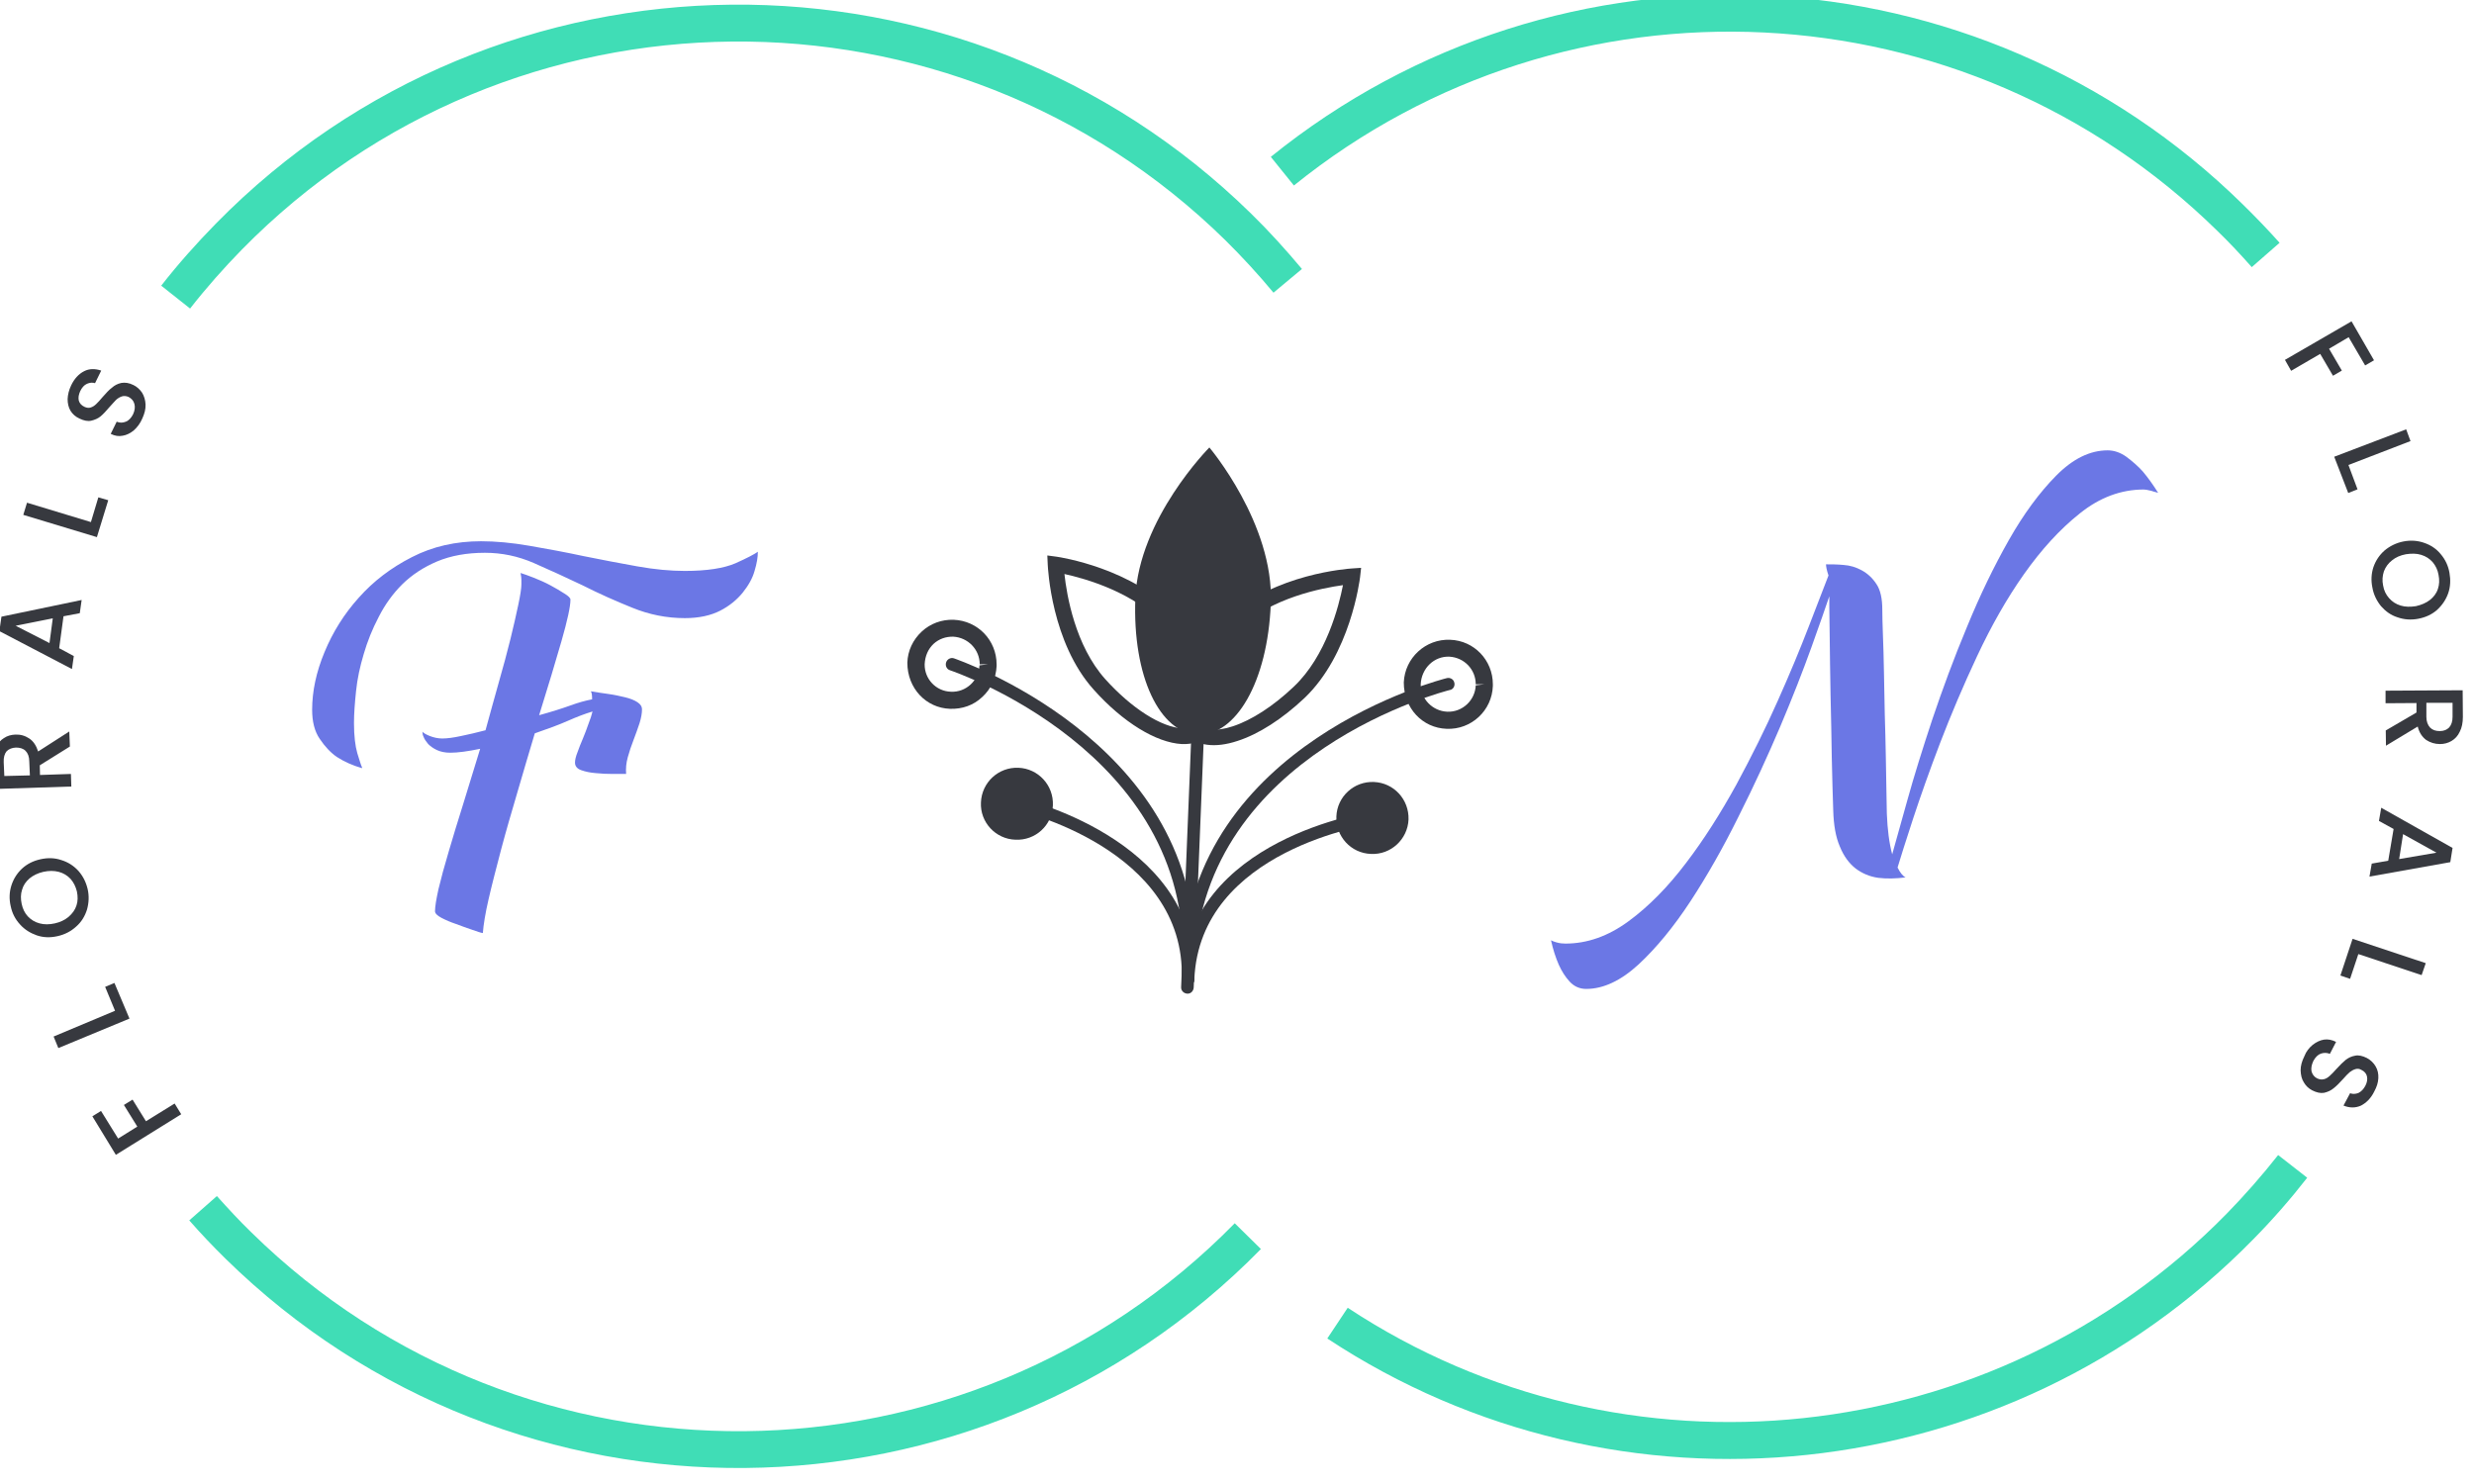 <svg width="120" height="72" viewBox="0 0 120 72" fill="none" xmlns="http://www.w3.org/2000/svg" xmlns:xlink="http://www.w3.org/1999/xlink">
	<desc>
			Created with Pixso.
	</desc>
	<defs/>
	<path d="M61.16 60.6C47.45 74.58 24.92 74.79 10.94 61.07C10.33 60.47 9.74 59.85 9.18 59.21L10.52 58.03C11.06 58.63 11.61 59.23 12.2 59.8C25.46 72.82 46.86 72.63 59.89 59.35L61.16 60.6Z" fill="#40DDB6" fill-opacity="1" fill-rule="nonzero"/>
	<path d="M63.15 13.05L61.77 14.2C61.04 13.32 60.25 12.46 59.43 11.65C46.16 -1.37 24.77 -1.17 11.74 12.1C10.85 13.01 10 13.97 9.22 14.97L7.82 13.86C8.63 12.82 9.53 11.81 10.47 10.85C24.18 -3.13 46.71 -3.34 60.69 10.37C61.56 11.22 62.38 12.13 63.15 13.05Z" fill="#40DDB6" fill-opacity="1" fill-rule="nonzero"/>
	<path d="M110.57 11.78L109.22 12.96C108.69 12.36 108.13 11.76 107.55 11.2C95.33 -0.79 76.07 -1.74 62.76 9L61.64 7.61C75.65 -3.71 95.92 -2.72 108.79 9.92C109.41 10.53 110 11.14 110.57 11.78Z" fill="#40DDB6" fill-opacity="1" fill-rule="nonzero"/>
	<path d="M109.27 60.15C97.39 72.26 78.51 74.27 64.38 64.94L65.37 63.45C78.78 72.3 96.71 70.39 107.99 58.9C108.87 58 109.72 57.03 110.5 56.04L111.91 57.14C111.1 58.18 110.21 59.2 109.27 60.15Z" fill="#40DDB6" fill-opacity="1" fill-rule="nonzero"/>
	<path d="M4.48 54.16L4.9 53.9L5.73 55.24L6.66 54.66L6.01 53.61L6.43 53.35L7.08 54.4L8.47 53.54L8.79 54.06L5.62 56.03L4.48 54.16Z" fill="#37393F" fill-opacity="1" fill-rule="nonzero"/>
	<path d="M5.58 49.04L5.1 47.88L5.55 47.69L6.28 49.42L2.83 50.85L2.6 50.29L5.58 49.04Z" fill="#37393F" fill-opacity="1" fill-rule="nonzero"/>
	<path d="M4.22 44.13C4.12 44.45 3.95 44.73 3.7 44.95C3.45 45.18 3.15 45.34 2.79 45.42C2.44 45.5 2.1 45.49 1.78 45.38C1.47 45.27 1.19 45.1 0.97 44.85C0.74 44.6 0.59 44.31 0.52 43.97C0.44 43.63 0.45 43.29 0.55 42.97C0.65 42.65 0.82 42.38 1.06 42.15C1.31 41.92 1.6 41.77 1.96 41.69C2.32 41.61 2.66 41.62 2.98 41.73C3.3 41.83 3.57 42 3.8 42.25C4.02 42.5 4.17 42.79 4.25 43.13C4.33 43.47 4.31 43.81 4.22 44.13ZM3.42 42.64C3.27 42.48 3.08 42.36 2.85 42.3C2.62 42.24 2.37 42.24 2.1 42.3C1.84 42.36 1.61 42.47 1.43 42.62C1.25 42.78 1.13 42.95 1.07 43.17C1 43.38 1 43.61 1.05 43.85C1.1 44.09 1.2 44.3 1.35 44.46C1.5 44.62 1.69 44.74 1.92 44.8C2.14 44.86 2.39 44.86 2.66 44.8C2.93 44.74 3.15 44.63 3.33 44.48C3.51 44.32 3.64 44.15 3.71 43.93C3.78 43.72 3.78 43.49 3.73 43.25C3.67 43.01 3.57 42.81 3.42 42.64Z" fill="#37393F" fill-opacity="1" fill-rule="nonzero"/>
	<path d="M3.39 36.22L1.93 37.13L1.94 37.6L3.44 37.55L3.46 38.16L-0.28 38.28L-0.32 37C-0.33 36.71 -0.29 36.47 -0.2 36.27C-0.11 36.06 0.03 35.91 0.19 35.81C0.35 35.7 0.54 35.65 0.74 35.64C0.99 35.63 1.21 35.69 1.42 35.83C1.62 35.96 1.76 36.18 1.85 36.46L3.36 35.49L3.39 36.22ZM1.45 37.62L1.42 36.94C1.42 36.71 1.35 36.54 1.24 36.43C1.12 36.31 0.96 36.27 0.77 36.27C0.58 36.28 0.43 36.34 0.32 36.45C0.22 36.57 0.17 36.75 0.18 36.98L0.21 37.65L1.45 37.62Z" fill="#37393F" fill-opacity="1" fill-rule="nonzero"/>
	<path d="M3.08 29.9L2.87 31.45L3.58 31.83L3.49 32.46L-0.03 30.62L0.07 29.92L3.96 29.11L3.87 29.75L3.08 29.9ZM2.56 30L0.76 30.36L2.4 31.2L2.56 30Z" fill="#37393F" fill-opacity="1" fill-rule="nonzero"/>
	<path d="M4.41 25.33L4.77 24.13L5.25 24.27L4.7 26.06L1.13 24.98L1.31 24.39L4.41 25.33Z" fill="#37393F" fill-opacity="1" fill-rule="nonzero"/>
	<path d="M6.49 20.88C6.32 21.02 6.14 21.11 5.95 21.14C5.76 21.18 5.57 21.15 5.37 21.05L5.66 20.46C5.81 20.52 5.95 20.52 6.1 20.46C6.24 20.41 6.36 20.28 6.45 20.11C6.54 19.92 6.56 19.75 6.52 19.6C6.48 19.44 6.38 19.34 6.24 19.26C6.12 19.21 6.02 19.2 5.92 19.23C5.82 19.26 5.72 19.32 5.63 19.4C5.55 19.48 5.45 19.6 5.31 19.75C5.15 19.94 5.01 20.09 4.88 20.2C4.76 20.3 4.6 20.37 4.43 20.41C4.26 20.45 4.07 20.41 3.86 20.31C3.66 20.22 3.52 20.09 3.42 19.93C3.32 19.76 3.28 19.57 3.28 19.36C3.29 19.15 3.34 18.93 3.45 18.7C3.6 18.38 3.82 18.14 4.08 18.01C4.33 17.88 4.61 17.88 4.91 17.98L4.61 18.59C4.49 18.55 4.36 18.56 4.22 18.62C4.08 18.68 3.97 18.81 3.89 18.98C3.82 19.14 3.79 19.28 3.82 19.43C3.86 19.57 3.95 19.67 4.1 19.74C4.21 19.79 4.31 19.8 4.4 19.77C4.5 19.74 4.59 19.68 4.67 19.6C4.75 19.52 4.85 19.42 4.98 19.26C5.15 19.07 5.29 18.91 5.43 18.81C5.55 18.7 5.7 18.62 5.88 18.58C6.06 18.55 6.25 18.57 6.47 18.68C6.64 18.76 6.78 18.89 6.89 19.05C6.99 19.21 7.05 19.41 7.06 19.62C7.07 19.85 7.01 20.07 6.9 20.31C6.8 20.54 6.66 20.73 6.49 20.88Z" fill="#37393F" fill-opacity="1" fill-rule="nonzero"/>
	<path d="M115.15 17.48L114.72 17.73L113.92 16.36L112.97 16.92L113.59 17.98L113.16 18.23L112.54 17.17L111.13 17.99L110.83 17.46L114.06 15.59L115.15 17.48Z" fill="#37393F" fill-opacity="1" fill-rule="nonzero"/>
	<path d="M113.91 22.56L114.35 23.74L113.9 23.92L113.22 22.16L116.71 20.83L116.92 21.4L113.91 22.56Z" fill="#37393F" fill-opacity="1" fill-rule="nonzero"/>
	<path d="M115.12 27.52C115.23 27.2 115.41 26.93 115.66 26.71C115.91 26.5 116.22 26.34 116.58 26.27C116.94 26.2 117.28 26.23 117.59 26.34C117.91 26.45 118.18 26.63 118.39 26.89C118.61 27.15 118.75 27.45 118.81 27.79C118.87 28.13 118.86 28.46 118.75 28.78C118.64 29.09 118.46 29.36 118.21 29.59C117.96 29.81 117.66 29.95 117.3 30.02C116.94 30.09 116.6 30.06 116.29 29.95C115.97 29.85 115.71 29.66 115.49 29.41C115.28 29.15 115.13 28.85 115.07 28.5C115 28.16 115.02 27.83 115.12 27.52ZM115.88 29.02C116.03 29.19 116.21 29.31 116.44 29.38C116.67 29.45 116.91 29.45 117.18 29.41C117.45 29.35 117.68 29.25 117.86 29.11C118.04 28.97 118.18 28.79 118.25 28.57C118.32 28.36 118.33 28.14 118.28 27.89C118.24 27.65 118.14 27.45 118 27.28C117.85 27.11 117.67 26.99 117.44 26.92C117.22 26.85 116.97 26.85 116.7 26.89C116.43 26.94 116.2 27.04 116.02 27.19C115.84 27.33 115.71 27.51 115.63 27.72C115.56 27.94 115.54 28.16 115.59 28.4C115.63 28.65 115.73 28.85 115.88 29.02Z" fill="#37393F" fill-opacity="1" fill-rule="nonzero"/>
	<path d="M115.72 35.44L117.21 34.57L117.21 34.11L115.71 34.12L115.71 33.51L119.45 33.49L119.46 34.78C119.46 35.07 119.41 35.31 119.31 35.5C119.22 35.7 119.08 35.85 118.91 35.95C118.74 36.05 118.55 36.1 118.35 36.1C118.1 36.1 117.88 36.03 117.68 35.9C117.49 35.76 117.34 35.54 117.27 35.25L115.73 36.18L115.72 35.44ZM117.69 34.1L117.69 34.78C117.69 35.01 117.76 35.18 117.87 35.3C117.99 35.42 118.14 35.47 118.34 35.47C118.53 35.47 118.68 35.41 118.79 35.3C118.9 35.18 118.96 35.01 118.96 34.78L118.96 34.1L117.69 34.1Z" fill="#37393F" fill-opacity="1" fill-rule="nonzero"/>
	<path d="M115.84 41.76L116.1 40.22L115.39 39.83L115.5 39.19L118.96 41.14L118.85 41.83L114.93 42.53L115.04 41.9L115.84 41.76ZM116.37 41.68L118.18 41.37L116.56 40.47L116.37 41.68Z" fill="#37393F" fill-opacity="1" fill-rule="nonzero"/>
	<path d="M114.39 46.29L113.99 47.49L113.52 47.33L114.11 45.55L117.66 46.73L117.46 47.31L114.39 46.29Z" fill="#37393F" fill-opacity="1" fill-rule="nonzero"/>
	<path d="M112.18 50.69C112.35 50.56 112.53 50.47 112.72 50.44C112.92 50.41 113.11 50.45 113.31 50.55L113.01 51.13C112.86 51.07 112.72 51.07 112.57 51.12C112.43 51.17 112.31 51.29 112.21 51.47C112.12 51.66 112.09 51.83 112.12 51.98C112.16 52.13 112.25 52.25 112.39 52.32C112.5 52.37 112.61 52.39 112.72 52.36C112.82 52.34 112.91 52.28 113 52.2C113.09 52.12 113.2 52.01 113.33 51.86C113.5 51.67 113.65 51.53 113.78 51.42C113.91 51.32 114.06 51.25 114.23 51.22C114.4 51.18 114.6 51.23 114.8 51.33C114.99 51.43 115.13 51.57 115.23 51.74C115.33 51.91 115.37 52.1 115.36 52.31C115.35 52.53 115.28 52.74 115.16 52.96C115 53.29 114.77 53.51 114.52 53.64C114.25 53.76 113.97 53.76 113.67 53.64L113.99 53.04C114.11 53.09 114.25 53.08 114.39 53.03C114.53 52.96 114.64 52.85 114.73 52.68C114.81 52.53 114.84 52.37 114.81 52.23C114.78 52.09 114.69 51.98 114.54 51.91C114.44 51.85 114.35 51.84 114.25 51.87C114.15 51.9 114.06 51.95 113.97 52.02C113.88 52.1 113.77 52.21 113.65 52.35C113.48 52.54 113.32 52.7 113.19 52.8C113.06 52.91 112.9 52.98 112.73 53.02C112.55 53.05 112.37 53.01 112.15 52.9C111.98 52.81 111.85 52.69 111.75 52.52C111.64 52.35 111.6 52.16 111.59 51.93C111.59 51.71 111.65 51.49 111.77 51.25C111.86 51.01 112.01 50.83 112.18 50.69Z" fill="#37393F" fill-opacity="1" fill-rule="nonzero"/>
	<path d="M33.22 27.7C34.29 27.7 35.11 27.57 35.67 27.33C36.23 27.08 36.59 26.89 36.76 26.77C36.76 27.03 36.71 27.34 36.6 27.7C36.5 28.06 36.3 28.41 36.02 28.76C35.74 29.1 35.38 29.4 34.93 29.63C34.48 29.86 33.91 29.99 33.22 29.99C32.34 29.99 31.49 29.82 30.68 29.49C29.86 29.16 29.05 28.8 28.26 28.4C27.46 28.02 26.68 27.66 25.9 27.32C25.12 26.98 24.34 26.82 23.52 26.82C22.64 26.82 21.87 26.96 21.2 27.24C20.54 27.52 19.98 27.89 19.51 28.35C19.04 28.82 18.67 29.34 18.37 29.93C18.06 30.52 17.82 31.12 17.64 31.74C17.46 32.34 17.33 32.94 17.27 33.53C17.21 34.11 17.17 34.62 17.17 35.08C17.17 35.7 17.23 36.19 17.33 36.54C17.44 36.9 17.51 37.13 17.56 37.23L17.56 37.27C17.11 37.14 16.7 36.96 16.33 36.72C16.03 36.51 15.76 36.22 15.51 35.85C15.26 35.49 15.14 35.01 15.14 34.44C15.14 33.54 15.34 32.6 15.74 31.64C16.14 30.67 16.69 29.79 17.4 29C18.11 28.2 18.96 27.55 19.98 27.03C20.99 26.51 22.11 26.26 23.33 26.26C24.03 26.26 24.82 26.33 25.68 26.48C26.54 26.63 27.42 26.79 28.3 26.98C29.2 27.16 30.07 27.33 30.92 27.48C31.76 27.63 32.53 27.7 33.22 27.7ZM21.1 44.21C21.1 43.99 21.16 43.63 21.27 43.13C21.39 42.63 21.55 42.03 21.76 41.33C21.96 40.64 22.2 39.86 22.47 39C22.73 38.14 23.01 37.25 23.29 36.33C22.71 36.45 22.22 36.52 21.84 36.52C21.58 36.52 21.36 36.47 21.19 36.39C21.02 36.31 20.88 36.21 20.77 36.1C20.67 35.98 20.59 35.87 20.55 35.76C20.5 35.66 20.49 35.58 20.49 35.5C20.55 35.57 20.67 35.64 20.85 35.71C21.03 35.78 21.24 35.83 21.45 35.83C21.69 35.83 21.99 35.79 22.36 35.71C22.72 35.64 23.12 35.54 23.55 35.43C23.76 34.65 23.98 33.88 24.19 33.12C24.41 32.35 24.6 31.65 24.76 31C24.92 30.36 25.04 29.8 25.14 29.34C25.24 28.87 25.29 28.54 25.29 28.35C25.29 28.26 25.29 28.19 25.29 28.13C25.29 28.06 25.28 27.96 25.25 27.8C25.4 27.85 25.62 27.92 25.89 28.03C26.17 28.14 26.44 28.26 26.7 28.4C26.96 28.54 27.18 28.67 27.38 28.8C27.58 28.92 27.67 29.02 27.67 29.09C27.67 29.43 27.52 30.11 27.23 31.12C26.94 32.13 26.58 33.32 26.15 34.7C26.77 34.53 27.27 34.37 27.66 34.23C28.04 34.09 28.4 33.99 28.72 33.93C28.72 33.76 28.71 33.62 28.66 33.54C28.94 33.59 29.23 33.63 29.51 33.67C29.8 33.71 30.07 33.77 30.32 33.83C30.57 33.89 30.77 33.97 30.92 34.07C31.07 34.17 31.14 34.28 31.14 34.41C31.14 34.61 31.1 34.83 31.02 35.09C30.93 35.35 30.84 35.62 30.73 35.9C30.62 36.18 30.53 36.45 30.45 36.74C30.37 37.03 30.35 37.29 30.37 37.55C30.22 37.55 30 37.55 29.73 37.55C29.45 37.55 29.17 37.54 28.9 37.51C28.63 37.49 28.4 37.44 28.2 37.37C27.99 37.3 27.89 37.17 27.89 37C27.89 36.87 27.93 36.7 28.01 36.5C28.08 36.29 28.17 36.08 28.27 35.84C28.37 35.6 28.46 35.36 28.54 35.13C28.63 34.9 28.7 34.69 28.74 34.52C28.37 34.63 27.98 34.78 27.55 34.97C27.12 35.16 26.58 35.36 25.94 35.58C25.66 36.53 25.37 37.48 25.09 38.46C24.8 39.44 24.53 40.37 24.3 41.24C24.07 42.12 23.86 42.92 23.7 43.62C23.54 44.31 23.45 44.87 23.42 45.27C23.33 45.26 23.16 45.2 22.9 45.11C22.64 45.02 22.38 44.93 22.12 44.83C21.85 44.74 21.62 44.64 21.41 44.53C21.2 44.42 21.1 44.31 21.1 44.21Z" fill="#6B77E5" fill-opacity="1" fill-rule="nonzero"/>
	<path d="M91.78 41.45C91.93 40.9 92.18 40.02 92.51 38.84C92.84 37.65 93.25 36.34 93.73 34.89C94.22 33.44 94.77 31.94 95.41 30.41C96.04 28.87 96.72 27.47 97.44 26.2C98.16 24.93 98.93 23.89 99.73 23.08C100.54 22.26 101.37 21.85 102.23 21.85C102.55 21.85 102.86 21.96 103.15 22.17C103.44 22.39 103.71 22.62 103.94 22.88C104.2 23.19 104.44 23.53 104.68 23.91C104.62 23.89 104.54 23.87 104.46 23.85C104.4 23.83 104.32 23.8 104.24 23.79C104.15 23.77 104.07 23.75 103.98 23.75C102.89 23.75 101.85 24.13 100.88 24.91C99.91 25.68 99.01 26.67 98.17 27.86C97.33 29.05 96.58 30.38 95.9 31.83C95.22 33.28 94.63 34.68 94.11 36.03C93.59 37.39 93.16 38.61 92.8 39.7C92.44 40.8 92.19 41.59 92.04 42.09C92.17 42.35 92.3 42.51 92.43 42.57C91.95 42.63 91.51 42.64 91.1 42.59C90.69 42.53 90.33 42.38 90.01 42.14C89.69 41.89 89.43 41.54 89.24 41.07C89.04 40.61 88.94 40.03 88.92 39.32C88.9 38.66 88.87 37.81 88.85 36.79C88.84 35.77 88.81 34.74 88.79 33.72C88.77 32.7 88.76 31.79 88.75 30.98C88.74 30.18 88.73 29.67 88.73 29.45L88.73 28.93C88.56 29.45 88.26 30.28 87.86 31.41C87.45 32.55 86.95 33.83 86.35 35.25C85.75 36.66 85.08 38.12 84.33 39.61C83.59 41.11 82.81 42.48 82 43.72C81.18 44.97 80.34 45.99 79.48 46.79C78.62 47.58 77.77 47.98 76.94 47.98C76.62 47.98 76.35 47.86 76.13 47.62C75.92 47.39 75.75 47.12 75.61 46.81C75.46 46.47 75.33 46.07 75.23 45.62C75.32 45.67 75.4 45.69 75.49 45.72C75.66 45.77 75.81 45.78 75.93 45.78C76.99 45.78 78.01 45.42 79 44.69C79.98 43.97 80.91 43.02 81.78 41.87C82.65 40.73 83.46 39.45 84.22 38.07C84.97 36.68 85.64 35.33 86.23 34C86.82 32.68 87.32 31.47 87.74 30.38C88.16 29.28 88.48 28.46 88.69 27.92C88.6 27.66 88.57 27.48 88.57 27.38C88.83 27.38 89.11 27.38 89.42 27.41C89.73 27.43 90.03 27.52 90.3 27.67C90.58 27.82 90.82 28.04 91.01 28.33C91.21 28.62 91.3 29.04 91.3 29.58C91.3 29.86 91.31 30.27 91.33 30.8C91.35 31.34 91.37 31.94 91.38 32.6C91.39 33.25 91.41 33.93 91.42 34.65C91.44 35.35 91.46 36.03 91.47 36.68C91.48 37.32 91.49 37.9 91.5 38.39C91.51 38.88 91.52 39.25 91.52 39.48C91.55 40.23 91.63 40.89 91.78 41.45Z" fill="#6B77E5" fill-opacity="1" fill-rule="nonzero"/>
	<path d="M61.64 29.27C61.49 33.12 59.92 35.71 58.1 35.64C56.28 35.57 54.92 32.86 55.07 29.01C55.23 25.16 58.66 21.71 58.66 21.71C58.66 21.71 61.8 25.42 61.64 29.27Z" fill="#37393F" fill-opacity="1" fill-rule="nonzero"/>
	<path d="M65.97 28C65.95 28.15 65.5 31.75 63.27 33.87C62.2 34.88 61.05 35.62 60.02 35.95C58.93 36.31 58.04 36.19 57.5 35.62C56.45 34.52 57.35 32.07 59.57 29.95C61.81 27.84 65.41 27.59 65.58 27.58L66.02 27.55L65.97 28ZM58.05 35.1C58.37 35.45 59 35.5 59.79 35.24C60.71 34.94 61.76 34.26 62.75 33.32C64.33 31.83 64.94 29.41 65.14 28.39C64.12 28.53 61.66 29 60.09 30.5C58.67 31.84 57.8 33.32 57.8 34.36C57.8 34.67 57.88 34.92 58.05 35.1Z" fill="#37393F" fill-opacity="1" fill-rule="nonzero"/>
	<path d="M58.66 35.67C58.32 35.97 57.86 36.12 57.32 36.1C56.08 36.03 54.47 35.05 53.05 33.46C50.99 31.17 50.83 27.55 50.82 27.4L50.8 26.95L51.25 27.01C51.4 27.03 54.98 27.57 57.04 29.86C58.43 31.39 59.22 32.99 59.22 34.23C59.24 34.83 59.04 35.33 58.66 35.67ZM53.61 32.95C54.89 34.37 56.33 35.29 57.37 35.34C57.71 35.36 57.97 35.28 58.16 35.11C58.37 34.92 58.48 34.63 58.48 34.24C58.48 33.19 57.73 31.75 56.5 30.37C55.04 28.74 52.64 28.07 51.63 27.85C51.74 28.87 52.15 31.32 53.61 32.95Z" fill="#37393F" fill-opacity="1" fill-rule="nonzero"/>
	<path d="M58.71 27.9C58.71 27.74 58.58 27.61 58.41 27.6C58.24 27.59 58.11 27.72 58.1 27.89L57.29 47.9C57.29 47.91 57.29 47.91 57.29 47.91C57.29 48.07 57.42 48.2 57.59 48.21C57.76 48.22 57.89 48.08 57.9 47.91L58.71 27.9Z" fill="#37393F" fill-opacity="1" fill-rule="nonzero"/>
	<path d="M70.55 33.2C70.55 33.17 70.55 33.15 70.54 33.12C70.51 32.96 70.34 32.86 70.18 32.9C70.05 32.93 57.77 36.02 57.35 46.71C57.35 46.72 57.35 46.72 57.35 46.72C57.35 46.88 57.47 47.02 57.63 47.03C57.8 47.04 57.94 46.9 57.95 46.73C58.36 36.49 70.2 33.51 70.31 33.48C70.46 33.46 70.55 33.33 70.55 33.2Z" fill="#37393F" fill-opacity="1" fill-rule="nonzero"/>
	<path d="M66.87 39.69C66.87 39.68 66.87 39.66 66.87 39.64C66.85 39.47 66.69 39.35 66.53 39.38C66.44 39.39 57.6 40.67 57.32 47.51L57.32 47.52C57.32 47.68 57.45 47.82 57.62 47.82C57.79 47.83 57.92 47.7 57.93 47.53C58.18 41.2 66.53 39.99 66.61 39.98C66.77 39.96 66.87 39.84 66.87 39.69Z" fill="#37393F" fill-opacity="1" fill-rule="nonzero"/>
	<path d="M57.96 46.19C57.96 35.91 46.39 31.99 46.27 31.94C46.11 31.89 45.94 31.98 45.89 32.14C45.84 32.3 45.92 32.47 46.08 32.52C46.2 32.56 57.78 36.48 57.36 46.72C57.36 46.73 57.36 46.73 57.36 46.73C57.36 46.89 57.48 47.03 57.64 47.04C57.81 47.05 57.95 46.91 57.96 46.74C57.96 46.55 57.96 46.37 57.96 46.19Z" fill="#37393F" fill-opacity="1" fill-rule="nonzero"/>
	<path d="M57.93 47.22C57.93 40.64 49.48 38.72 49.39 38.7C49.23 38.67 49.07 38.77 49.03 38.93C48.99 39.1 49.1 39.26 49.26 39.29C49.34 39.31 57.54 41.16 57.32 47.51L57.32 47.52C57.32 47.68 57.45 47.82 57.62 47.82C57.79 47.83 57.92 47.7 57.93 47.53C57.93 47.43 57.93 47.32 57.93 47.22Z" fill="#37393F" fill-opacity="1" fill-rule="nonzero"/>
	<path d="M72.41 33.28C72.37 34.48 71.36 35.41 70.17 35.36C69 35.32 68.09 34.37 68.09 33.11C68.14 31.92 69.15 30.99 70.34 31.04C71.5 31.08 72.41 32.03 72.41 33.2L72.41 33.28ZM70.2 34.53C70.93 34.56 71.55 33.98 71.58 33.25L72 33.2L71.58 33.2C71.58 32.48 71.02 31.9 70.3 31.86C69.57 31.83 68.95 32.41 68.91 33.2C68.91 33.91 69.48 34.5 70.2 34.53Z" fill="#37393F" fill-opacity="1" fill-rule="nonzero"/>
	<path d="M48.34 32.32C48.31 32.9 48.07 33.43 47.64 33.82C47.22 34.22 46.67 34.41 46.08 34.39C44.92 34.35 44.01 33.4 44.01 32.15C44.03 31.57 44.28 31.04 44.71 30.64C45.13 30.25 45.68 30.05 46.26 30.07C47.43 30.12 48.34 31.06 48.34 32.24L48.34 32.32ZM46.12 33.56C46.48 33.58 46.82 33.45 47.08 33.21C47.34 32.97 47.49 32.64 47.51 32.28L47.93 32.23L47.52 32.23C47.52 31.51 46.95 30.93 46.24 30.89C45.88 30.88 45.54 31 45.28 31.24C45.02 31.49 44.87 31.82 44.85 32.23C44.84 32.94 45.4 33.54 46.12 33.56Z" fill="#37393F" fill-opacity="1" fill-rule="nonzero"/>
	<path d="M68.32 39.76C68.28 40.72 67.46 41.48 66.5 41.43C65.53 41.4 64.78 40.58 64.82 39.61C64.86 38.65 65.67 37.9 66.64 37.94C67.61 37.98 68.35 38.79 68.32 39.76Z" fill="#37393F" fill-opacity="1" fill-rule="nonzero"/>
	<path d="M51.07 39.07C51.04 40.04 50.22 40.79 49.25 40.74C48.29 40.71 47.53 39.89 47.58 38.93C47.62 37.96 48.43 37.21 49.4 37.25C50.36 37.29 51.11 38.1 51.07 39.07Z" fill="#37393F" fill-opacity="1" fill-rule="nonzero"/>
</svg>
